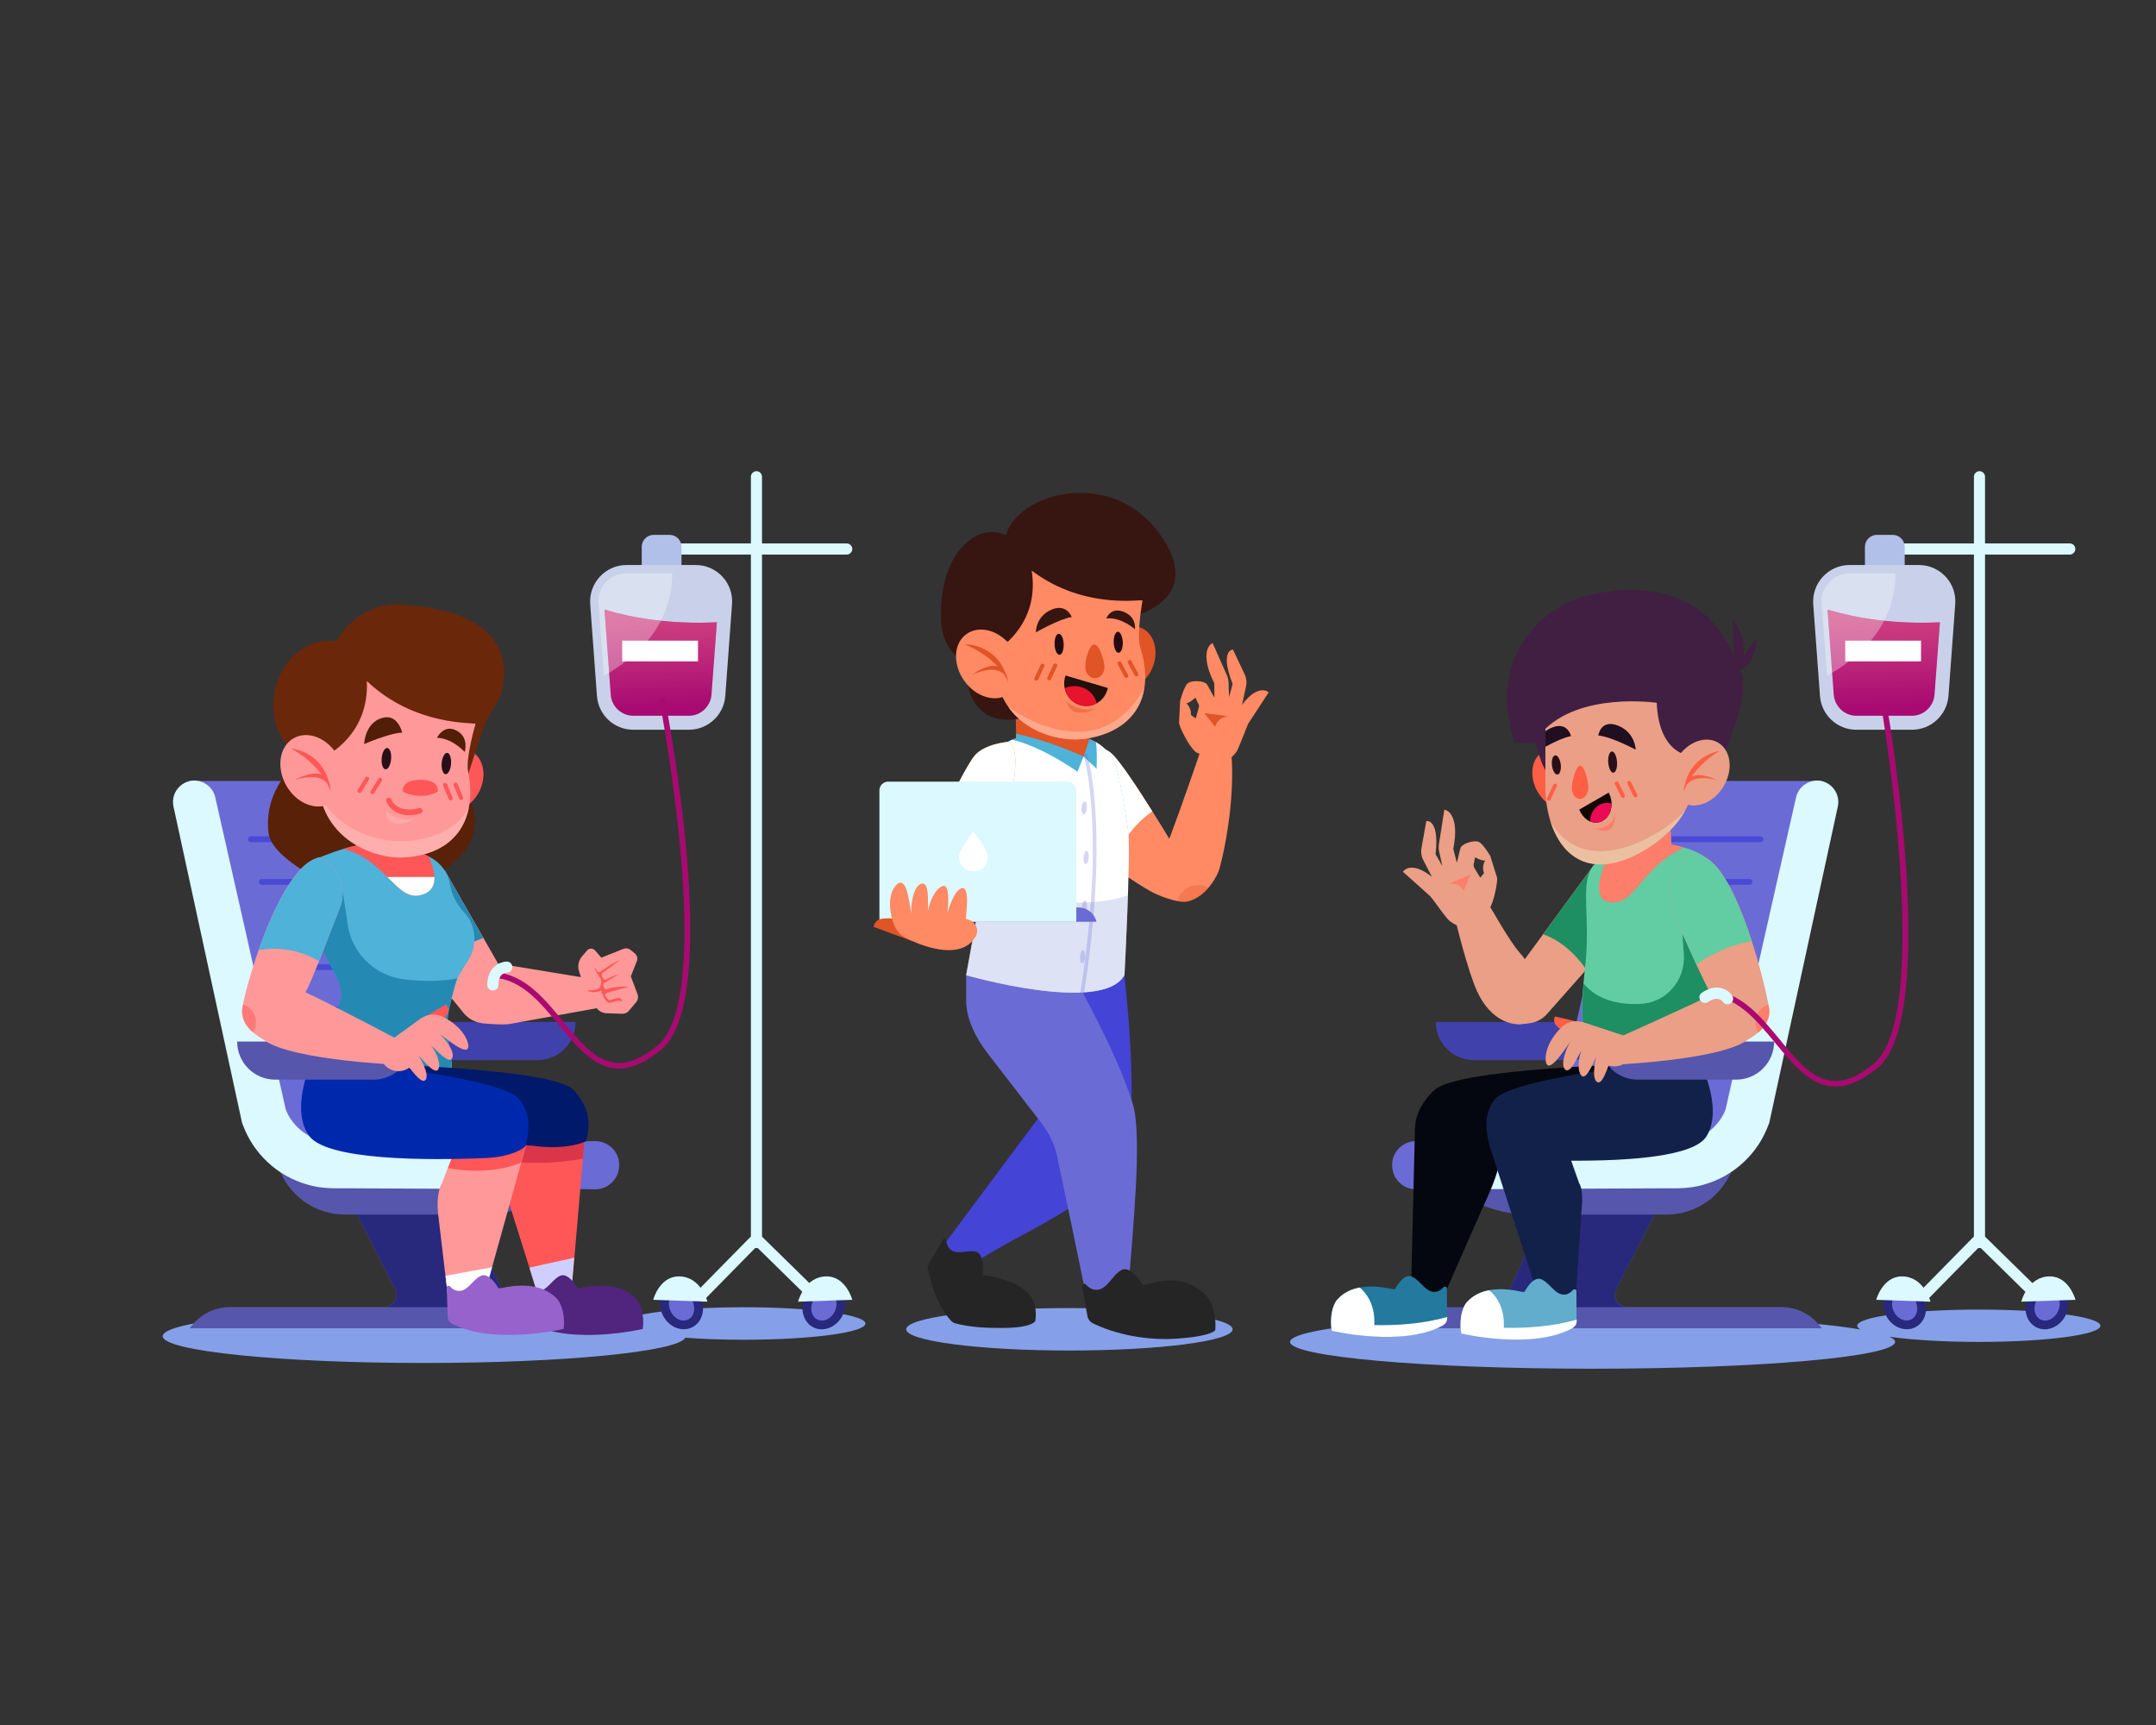 <?xml version="1.0" encoding="utf-8"?>
<!-- Generator: Adobe Illustrator 22.1.0, SVG Export Plug-In . SVG Version: 6.00 Build 0)  -->
<svg version="1.1" id="Layer_1" xmlns="http://www.w3.org/2000/svg" xmlns:xlink="http://www.w3.org/1999/xlink" x="0px" y="0px"
	 viewBox="0 0 1280 1024" style="enable-background:new 0 0 1280 1024;" xml:space="preserve">
<rect x="0" y="0" width="1280" height="1024" fill="#333333" stroke="none"/>
<style type="text/css">
	.st0{fill:#85A0E9;}
	.st1{fill:#5656AC;}
	.st2{fill:#28287D;}
	.st3{fill:#6B6BD6;}
	.st4{fill:#DBF9FF;}
	.st5{fill:#4949D6;}
	.st6{fill:#4141AC;}
	.st7{fill:#FF9999;}
	.st8{fill:#248AB3;}
	.st9{fill:#FF5757;}
	.st10{fill:#592108;}
	.st11{fill:#4EB2D9;}
	.st12{fill:#FFFFFF;}
	.st13{fill:#6B2709;}
	.st14{opacity:0.53;fill:#FFBABA;}
	.st15{opacity:0.61;fill:#FFBDBD;}
	.st16{fill:#291018;}
	.st17{fill:#521E07;}
	.st18{fill:#DB3549;}
	.st19{fill:#CFCFFF;}
	.st20{fill:#51247D;}
	.st21{fill:#00196A;}
	.st22{fill:#9762CC;}
	.st23{fill:#0028AD;}
	.st24{opacity:0.48;fill:#FF5757;}
	.st25{fill:#B1C0E9;}
	.st26{fill:#C8D1E9;}
	.st27{fill:#A80A71;}
	.st28{opacity:0.45;fill:url(#SVGID_1_);}
	.st29{opacity:0.32;fill:#FFFFFF;}
	.st30{fill:#EB9F86;}
	.st31{fill:#1D8F62;}
	.st32{fill:#FD7E6A;}
	.st33{fill:#62CCA2;}
	.st34{fill:#FD5F44;}
	.st35{fill:#401F43;}
	.st36{fill:#EBC0A0;}
	.st37{fill:#130604;}
	.st38{fill:#EB0A55;}
	.st39{fill:#200F21;}
	.st40{fill:#04070F;}
	.st41{fill:#24799E;}
	.st42{fill:#12214A;}
	.st43{fill:#62ACCC;}
	.st44{opacity:0.45;fill:url(#SVGID_2_);}
	.st45{fill:#FF8A64;}
	.st46{opacity:0.33;fill:#E05426;}
	.st47{fill:#E05426;}
	.st48{fill:#4444D6;}
	.st49{fill:#252525;}
	.st50{opacity:0.43;fill:#B1C0E9;}
	.st51{opacity:0.28;}
	.st52{fill:#FF8452;}
	.st53{fill:#371510;}
	.st54{opacity:0.45;fill:#E05426;}
	.st55{fill:#FFA88C;}
	.st56{fill:#230F0B;}
	.st57{fill:#E8132C;}
	.st58{fill:#240912;}
</style>
<g>
	<path class="st0" d="M441.6,776c-33.2,0-61.2,3-69.6,7.1c-28.5-3.6-71.7-5.8-120.1-5.8c-85.8,0-155.3,7.1-155.3,15.9
		s69.5,15.9,155.3,15.9c82.9,0,150.5-6.7,155-15c10.3,0.8,22.1,1.2,34.7,1.2c39.9,0,72.2-4.3,72.2-9.6S481.4,776,441.6,776z"/>
	<g>
		<g>
			<g>
				<path class="st1" d="M352.2,776h-45.1c-2.9,0-5.5-1.7-6.7-4.4L278.3,721h7.7c21.7,0,42.3-9.5,56.3-26l7.2-8.4H163.8
					c3.4,19.6,20.5,34.4,41,34.4h7.2l22.7,44.3c2.5,4.9-1,10.6-6.5,10.6h-91.6c-8.8,0-17.1,4-22.6,10.9l-1.4,1.7h263.5
					C370.7,780.7,361.8,776,352.2,776z"/>
				<path class="st2" d="M228.2,776h78.9c-2.9,0-5.5-1.7-6.7-4.4L278.3,721H212l22.7,44.3C237.2,770.2,233.7,776,228.2,776z"/>
			</g>
			<g>
				<path class="st3" d="M353.4,677.4l-25.4,0.4l-20.9,0.1l-5.2,0l-2.6,0c-0.4,0-1,0-1.2,0l-0.9,0c-1.2,0-2.4-0.2-3.6-0.3
					c-1.2-0.2-2.4-0.4-3.5-0.8c-9-2.4-16.8-9.3-20.2-18.1L228,473.3c-1.5-6.8-8.3-11.2-15.2-9.7H112.6l17.9,69.1L162.9,676
					l86.5,21.5l11-6.3c6.4,5.6,14,9.8,22.2,12.1c2.2,0.7,4.4,1.1,6.7,1.5c2.3,0.3,4.5,0.6,6.8,0.6l1.7,0.1c0.6,0,0.9,0,1.4,0l2.6,0
					l5.2,0l20.9,0.1l25.4,0.4h0.1c7.9,0,14.3-6.5,14.2-14.4C367.7,683.8,361.3,677.4,353.4,677.4z"/>
				<path class="st4" d="M127.8,473.3l42.1,186.4l-0.5-1.7c3.3,9.1,11.2,16.3,20.4,18.7c1.1,0.4,2.3,0.5,3.5,0.8
					c1.2,0.1,2.4,0.3,3.6,0.3l0.9,0c0.3,0,0.8,0,1.2,0l2.6,0l5.2,0l20.9-0.1l83.6-0.4c7.9,0,14.3,6.3,14.4,14.2
					c0,7.9-6.3,14.3-14.2,14.4h-0.1l-83.6-0.4l-20.9-0.1l-5.2,0l-2.6,0c-0.5,0-0.8,0-1.4,0l-1.7-0.1c-2.3,0-4.6-0.4-6.8-0.6
					c-2.2-0.4-4.5-0.8-6.7-1.5c-8.8-2.5-17-7.1-23.6-13.3c-3.3-3.1-6.3-6.6-8.8-10.4c-2.5-3.8-4.5-7.9-6.1-12.2l-0.3-0.8l-0.2-0.9
					l-40.5-186.8c-1.5-6.9,2.9-13.7,9.8-15.2C119.5,462.2,126.2,466.5,127.8,473.3z"/>
				<g>
					<path class="st5" d="M220,499.9h-71.1c-0.9,0-1.7-0.7-1.7-1.7c0-0.9,0.7-1.7,1.7-1.7H220c0.9,0,1.7,0.7,1.7,1.7
						C221.7,499.1,221,499.9,220,499.9z"/>
					<path class="st5" d="M226.5,525.2h-71.1c-0.9,0-1.7-0.7-1.7-1.7c0-0.9,0.7-1.7,1.7-1.7h71.1c0.9,0,1.7,0.7,1.7,1.7
						C228.2,524.4,227.4,525.2,226.5,525.2z"/>
					<path class="st5" d="M233,550.5h-71.1c-0.9,0-1.7-0.7-1.7-1.7c0-0.9,0.7-1.7,1.7-1.7H233c0.9,0,1.7,0.7,1.7,1.7
						C234.7,549.7,233.9,550.5,233,550.5z"/>
					<path class="st5" d="M239.5,575.8h-71.1c-0.9,0-1.7-0.7-1.7-1.7c0-0.9,0.7-1.7,1.7-1.7h71.1c0.9,0,1.7,0.7,1.7,1.7
						C241.1,575,240.4,575.8,239.5,575.8z"/>
					<path class="st5" d="M246,601.1h-71.1c-0.9,0-1.7-0.7-1.7-1.7c0-0.9,0.7-1.7,1.7-1.7H246c0.9,0,1.7,0.7,1.7,1.7
						C247.6,600.3,246.9,601.1,246,601.1z"/>
					<path class="st5" d="M252.4,626.4h-71.1c-0.9,0-1.7-0.7-1.7-1.7c0-0.9,0.7-1.7,1.7-1.7h71.1c0.9,0,1.7,0.7,1.7,1.7
						C254.1,625.6,253.3,626.4,252.4,626.4z"/>
					<path class="st5" d="M258.9,651.7h-71.1c-0.9,0-1.7-0.7-1.7-1.7c0-0.9,0.7-1.7,1.7-1.7h71.1c0.9,0,1.7,0.7,1.7,1.7
						C260.6,650.9,259.8,651.7,258.9,651.7z"/>
				</g>
			</g>
		</g>
		<g>
			<path class="st6" d="M319.2,629.3h-58.4c-12.5,0-22.6-10.1-22.6-22.6l0,0h103.5l0,0C341.7,619.2,331.6,629.3,319.2,629.3z"/>
			<g>
				<g>
					<g>
						<path class="st7" d="M377,566.1l-2.5-2.1c-1.2-1-2.8-1.3-4.2-0.8l-13.3,5.3l-3.7-4.3c-1.3-1.4-3.5-1.5-4.7,0l-3.2,3.7
							c-1.9,2.3-2.6,5.5-1.7,8.4l2.2,6.9c0.4,1.3,0.9,2.5,1.6,3.7l6,10.5c1.4,2.5,4,4.1,6.9,4.1l9.1,0.3c1.5,0,2.9-0.6,3.8-1.7
							l4.3-5.1c1.2-1.4,1.5-3.3,0.8-5.1l-3.9-10.3l3.5-8.8C378.8,569.2,378.3,567.3,377,566.1z"/>
					</g>
					<path class="st7" d="M354.9,581.7l-59.2-9.7l-31.7-55.4l-39.5,21.8l50.6,62.8c2.9,3.6,7.1,5.8,11.7,6.3
						c5.4,0.5,12.3,0.9,15.5,0.4l61.9-11.2L354.9,581.7z"/>
					<path class="st8" d="M253.8,574.9c9.7-6.8,21.2-13.7,33.1-18.1l-22.9-40.1l-39.5,21.8L253.8,574.9z"/>
				</g>
				<path class="st9" d="M359.9,589.6c3.2-1.1,10.2-3,13.4-3.7c-4.8-0.5-10.3,0.1-13.4,1.4c-0.1,0-1.3,0.3-1.8-2.7
					c-0.1-0.6,0.5-1.1,1.1-1.4c3.4-1.9,8.5-5.1,8.5-5.1c-2.9,1-5.8,2.2-8.5,3.6c-0.5,0.2-1.3-1.1-1.6-1.6c-0.4-0.7-0.5-2,0.1-2.5
					c3.2-2.2,7.6-5.5,10.3-7.8c-3.9,1.8-7.9,4.5-11.3,6.8c-0.5,0.4-1.3,0.8-1.9,0c-0.6-0.8-2-2.5-2-2.5s1,3,3,5.7
					c1.5,1.9,1.5,4.2,0.4,6.3c-0.7,1.3-4.2,1.8-7.5,1.9c0.1,0.5,5,2.1,8.3-0.2c0.2,2.9,3.2,7.6,4.6,7.5c1.1-0.1,2.2-0.3,3.2-0.7
					c1-0.4,1.9-0.7,2.8-0.6c0.6,0.1,1.2,0.4,1.5,0.8c0.5-0.2-0.2-2.2-1.3-2.3c-1.2-0.2-2.4,0.2-3.5,0.6c-0.9,0.3-1.8,0.6-2.6,0.6
					c-0.3,0-0.3,0-1-0.8l0,0c-0.4-0.5-0.9-1-1.2-1.6C358.8,590.8,359.1,589.9,359.9,589.6z"/>
			</g>
			<path class="st10" d="M169.2,460.3c0,0-12.6,14.3-9.7,34.5c1.7,11.9,22.2,24,38.8,31.8c14.1,6.7,29.7,7.1,44,1.1
				c14.8-6.2,32.2-16,37.8-29.9c10.3-25.5-25.3-54.5-25.3-54.5L169.2,460.3z"/>
			<g>
				<g>
					<path class="st11" d="M177.4,536.8l21.2,40.6c4.4,8.4,5.3,14.2,2.2,21c-1.1,2.4-2.5,4.5-4.1,6.5c-1.4,1.8-4,4.9-5.9,8.8
						c-7.6,15.7-4,30.5-4,30.5s3.2,5.9,41.6,12.6c30.4,5.3,37.8-9.4,37.8-9.4s4.3-6.3,0.8-24.4c-1.7-9.2-2-17.9,0.3-26.9l3-11.2
						c0.8-3,2-5.9,3.7-8.5l4-6.4c5.2-8.4,4.9-19.4-1.3-27.1c-0.3-0.4-0.6-0.8-1-1.1l-0.6-0.7c-4.2-4.6-7-10.3-8-16.4l0,0
						c-1.1-6.5-5.3-12.4-11.3-15.6c-8.4-4.5-21-9.9-32.6-9c-13.3,1.1-27,6-37.5,10.6C175.6,515,172,526.6,177.4,536.8z"/>
				</g>
				<path class="st8" d="M203.3,528.4l2.8,17.9c1.5,18.1,15.4,32.7,33.4,35c13.5,1.7,24.2,1,32-0.5c-0.5,1.3-1,2.6-1.4,4l-3,11.2
					c-2.3,9-2,17.7-0.3,26.9c3.4,18.1-0.8,24.4-0.8,24.4s-7.3,14.7-37.8,9.4c-38.4-6.7-41.6-12.6-41.6-12.6s-2.9-12.3,2.3-26.4l0,0
					v0c0.2-0.6,0.4-1.2,0.7-1.8c0.3-0.8,0.6-1.5,1-2.3c1.9-4,4.5-7,5.9-8.8c1.6-2,3.1-4.2,4.1-6.5c3.2-6.9,2.2-12.6-2.2-21
					l-21.2-40.6c-0.5-0.9-0.8-1.8-1.2-2.7L203.3,528.4z"/>
				<path class="st9" d="M254.6,508.5c-2.8-1.5-9.3-4.3-9.1-4.2l-2.7-27.8l-26.8-4.5l-3.3,29.6c0.1,0-5.7,1.3-8.7,2.2
					c27.2,7.9,31.5,33.5,47.9,26.8C260.7,527.1,258.3,516.8,254.6,508.5z"/>
				<path class="st12" d="M257.9,520.6H230c7.6,7.6,13,13.7,22,10C256.6,528.7,258.1,524.9,257.9,520.6z"/>
			</g>
			<g>
				<g>
					<path class="st9" d="M257.5,456.4c-4.6,9.5-2.2,20.1,5.3,23.7c7.5,3.6,17.3-1.1,21.9-10.6c4.6-9.5,2.2-20.1-5.3-23.7
						C271.9,442.2,262.1,446.9,257.5,456.4z"/>
					<path class="st13" d="M236.9,358.9c-14.4-0.7-28.7,7.1-37.3,21.9c-12.7-2.2-26.5,5.3-33.4,20c-7.1,15.4-4.2,34.4,6.5,43.5
						c12.5,10.1,62,0.5,84.6-4.6l17.4,30.1l11.5-35.6c1.8-5.4,4.5-10.5,7.7-15.2c2-2.9,3.6-6.3,4.3-10
						C302,391.6,298.4,361.9,236.9,358.9z"/>
					<g>
						<g>
							<g>
								<path class="st7" d="M217.8,404.3c1.4,30.8-21.7,43.7-28.3,46.7l-0.3,2.8c-4.3,43.2,32.2,56,49.9,55.2
									c31.5-1.4,44.5-22.9,38.8-51c-1.6-7.9,4.4-28.2,4.4-28.2C282.4,428.6,246.8,431.8,217.8,404.3z"/>
								<path class="st9" d="M239.2,470.1c0,0,10.3,5.3,20.6,0c0,0,2.1-7.2-10.3-7.2C237.5,463,239.2,470.1,239.2,470.1z"/>
								<path class="st9" d="M242.9,483.9c-10.7,0-13.6-8.1-13.6-8.2c-0.3-0.9,0.2-1.8,1-2.1c0.9-0.3,1.8,0.2,2.1,1
									c0.1,0.4,3.2,8.5,16.4,5.1c0.9-0.2,1.8,0.3,2,1.2c0.2,0.9-0.3,1.8-1.2,2C247.2,483.7,244.9,483.9,242.9,483.9z"/>
								<path class="st14" d="M229.4,481.3c0,0,6.3,7.4,16,4.8c0,0-5.4,4.2-11.1,2.3C228.5,486.7,229.4,481.3,229.4,481.3z"/>
								<path class="st15" d="M239.4,499.4c-14,0.6-38.9-6.1-49.3-26.8c6.2,28.2,34.2,37,49,36.4c22.9-1,36-12.6,39.3-29.7
									C272.1,490.9,259.1,498.5,239.4,499.4z"/>
								<g>
									<g>
										<g>
											<path class="st16" d="M267.8,453.5c-0.3,3.5-1.8,6.2-3.3,6.1c-1.5-0.1-2.5-3.1-2.3-6.6c0.3-3.5,1.8-6.2,3.3-6.1
												C267,447,268,450,267.8,453.5z"/>
										</g>
										<path class="st17" d="M275.9,446.4c0,0-7.4-8.3-16.5-8.4c0,0,4-8.4,11.7-4.3C278.7,437.8,275.9,446.4,275.9,446.4z"/>
									</g>
									<g>
										<g>
											<path class="st16" d="M226.6,450.1c-0.3,3.5,0.7,6.4,2.3,6.6c1.5,0.1,3-2.6,3.3-6.1c0.3-3.5-0.7-6.4-2.3-6.6
												C228.4,443.9,226.9,446.6,226.6,450.1z"/>
										</g>
										<path class="st17" d="M216.2,441.7c0,0,14.8-6.5,22.6-6.8c0,0-2.6-11.3-11.6-8.8C216.5,428.9,216.2,441.7,216.2,441.7z"/>
									</g>
									<g>
										<g>
											<g>
												<path class="st9" d="M221,471.4c-0.2,0-0.4-0.1-0.5-0.2c-0.6-0.3-0.8-1.1-0.4-1.6l4.5-7.3c0.3-0.6,1.1-0.7,1.7-0.4
													c0.6,0.3,0.8,1.1,0.4,1.6l-4.5,7.3C221.9,471.2,221.5,471.4,221,471.4z"/>
												<path class="st9" d="M213.3,470.7c-0.2,0-0.4-0.1-0.5-0.2c-0.6-0.3-0.8-1.1-0.4-1.6l4.5-7.3c0.3-0.6,1.1-0.7,1.7-0.4
													c0.6,0.3,0.8,1.1,0.4,1.6l-4.5,7.3C214.2,470.6,213.7,470.8,213.3,470.7z"/>
											</g>
											<g>
												<g>
													<g>
														<path class="st9" d="M267.5,475.1c-0.5,0-0.9-0.3-1.1-0.8l-3.3-8c-0.2-0.6,0.1-1.3,0.7-1.5c0.6-0.2,1.3,0.1,1.6,0.7
															l3.3,8c0.2,0.6-0.1,1.3-0.7,1.5C267.9,475.1,267.7,475.1,267.5,475.1z"/>
													</g>
												</g>
												<g>
													<g>
														<path class="st9" d="M273.7,474.9c-0.5,0-0.9-0.3-1.1-0.8l-3.3-8c-0.2-0.6,0.1-1.3,0.7-1.5c0.6-0.2,1.3,0.1,1.6,0.7
															l3.3,8c0.2,0.6-0.1,1.3-0.7,1.5C274,474.9,273.9,474.9,273.7,474.9z"/>
													</g>
												</g>
											</g>
										</g>
									</g>
								</g>
							</g>
							<g>
								<path class="st7" d="M200.7,448.9c6,10.7,4,23.3-4.5,28c-8.5,4.8-20.3,0-26.3-10.7c-6-10.7-4-23.3,4.5-28
									C182.9,433.4,194.6,438.2,200.7,448.9z"/>
								<path class="st9" d="M196.3,469.8c0-0.4-0.1-0.8-0.2-1.3c0.1,0.3,0.1,0.6,0.2,0.8c-0.1-2.2-0.5-4-1.1-5.4
									c-5.1-18.3-22.4-19.6-22.4-19.6c8.9,5,14.5,10.6,18,15.4c-6.3-2.3-15.7,3.3-15.7,3.3c11.3-3.4,16.5-1,19,1.8
									C195.8,467.8,196.3,469.8,196.3,469.8z"/>
							</g>
						</g>
					</g>
				</g>
			</g>
			<g>
				<g>
					<g>
						<path class="st9" d="M303.2,670.5c-3.3,3.2,4.3,19.8,4.3,19.8l-4.1,10.9c-1.9,4.9-2,10.2-0.5,15l19.9,63.4l15.4-0.6l9.1-105.4
							C347.3,673.5,324.8,649.3,303.2,670.5z"/>
						<path class="st18" d="M347.3,673.5c0,0-22.5-24.2-44.1-3c-3,3,3.1,17.1,4.2,19.5c11.3,0.7,24.8,0.4,38.7-2.2L347.3,673.5z"/>
						<polygon class="st19" points="322.7,779.5 338.1,778.9 340.9,746.6 314.3,752.5 						"/>
					</g>
					<g>
						<g>
							<path class="st20" d="M312.2,764.3c-0.1-0.9,1.3-1.4,1.9-0.7c1.1,1.2,2.4,2.3,4.3,2.6c6.1,1.1,8.8-6.3,14-8.8
								c5.1-2.5,10.5,7.3,10.5,7.3c0.5,0,0.9-0.1,1.4-0.1c0,0,0,0.1,0,0.1c9.4-2.1,24-3.5,33.2,6.1c3.4,3.5,5.1,11.6,4.1,18.1
								c0,0-41.1,9.7-65.8-2.9c-1.7-0.8-2.8-2.2-3-3.8L312.2,764.3z"/>
						</g>
					</g>
					<path class="st21" d="M347.7,677.6c2.1-6.7,4.4-18.3-7.2-30.6c-12.3-13-123.2-15.5-123.2-15.5s-6.3,24.7-1.5,37.1
						c4.9,12.4,87.8,10.7,100.4,11.5C322.8,681.1,336.5,682.2,347.7,677.6z"/>
				</g>
				<g>
					<g>
						<path class="st7" d="M269.1,674.9c-3.9,3.1,2.4,4.3,2.4,4.3l-9.1,23c-2.8,4.8-2.9,13.5-2.3,18.3l7.6,64.1h15.4l29.3-105
							C312.4,679.6,294.6,654.5,269.1,674.9z"/>
						<path class="st9" d="M269.1,674.9c-3.9,3.1,2.4,4.3,2.4,4.3l-5.6,14.2c10.4,2,27.9,3.1,43.5-3.2l3-10.6
							C312.4,679.6,294.6,654.5,269.1,674.9z"/>
						<polygon class="st12" points="267.7,784.5 283.1,784.5 292.1,752.3 264.5,757.3 						"/>
					</g>
					<g>
						<g>
							<path class="st22" d="M265.2,764.3c-0.1-0.9,1.3-1.4,1.9-0.7c1.1,1.2,2.4,2.3,4.3,2.6c6.1,1.1,8.8-6.3,14-8.8
								c5.1-2.5,10.5,7.3,10.5,7.3c0.5,0,0.9-0.1,1.4-0.1c0,0,0,0.1,0,0.1c9.4-2.1,24-3.5,33.2,6.1c3.4,3.5,5.1,11.6,4.1,18.1
								c0,0-41.1,9.7-65.8-2.9c-1.7-0.8-2.8-2.2-3-3.8L265.2,764.3z"/>
						</g>
					</g>
					<path class="st23" d="M183.3,674c-11.6-17.1,2.7-46,2.7-46s110.5,10.6,122,24.3c7.9,9.4,5.7,19.3,4.4,27.2
						c-0.4,2.3-9.7,7.3-23.3,7.9C253.2,689,193.4,688.8,183.3,674z"/>
				</g>
			</g>
			<path class="st1" d="M221.8,640.9h-58.4c-12.5,0-22.6-10.1-22.6-22.6l0,0h103.5l0,0C244.4,630.8,234.3,640.9,221.8,640.9z"/>
			<g>
				<g>
					<path class="st9" d="M249.7,612.7c2.1,0.1,4.4-0.1,6.6-0.3c2.6-2.4,7.5-7.1,9.3-10.5c1.7-3.2-0.8-5.7-0.8-5.7s-9,5.4-15.5,9.2
						c-0.8,0.5-1.6,0.8-2.4,1.1C248.4,608.3,249.4,610.4,249.7,612.7z"/>
					<path class="st7" d="M249.8,604.6C249.8,604.6,249.8,604.6,249.8,604.6c3.6-2.3,7.8-3.2,12.5-1.3c13.9,6.6,17,17.3,15.3,19.3
						c-2.5,2.9-14-7.3-17.4-9.4c3.3,2.2,10.2,11.1,8.3,14.9c-2,3.8-8.5-4-12.7-7.6c2.9,3.3,6.6,11.6,4.1,14.7
						c-2.4,2.7-11.5-9.1-11.6-8.9c0.1-0.1,6.8,10.8,4.5,14.5c-2.1,3.4-7.9-4.9-9.7-6.9l-1.6,0.8c-5.2,2.6-11.5,0.7-14.4-4.3
						l-3.8-6.6L249.8,604.6z"/>
				</g>
				<path class="st7" d="M238.7,618.4c0,0-36.8-19.6-57.4-29.4c3.2-4.6,15.3-37.2,20.3-49.6c3.4-8.5,1.9-18.4-4.5-25
					c-2.1-2.2-4.7-4.1-7.9-5.3c-24.4,5.6-45.5,83.4-45.5,91.1c0,10.6,10.8,15.5,13.2,17.3c16.9,12.2,82,14.7,82,14.7L238.7,618.4z"
					/>
				<path class="st11" d="M189.4,570.6c4.4-11.1,9.4-24.3,12.2-31.2c3.4-8.5,1.9-18.4-4.5-25c-2.1-2.2-4.7-4.1-7.9-5.3
					c-14.1,3.2-27.1,30.8-35.6,54.8C163.7,562.4,176.5,563,189.4,570.6z"/>
				<path class="st24" d="M150.2,612.8c1.1-1.7,1.8-3.8,1.8-6c0-4.9-3.2-9.1-7.7-10.6c-0.4,1.9-0.6,3.3-0.6,4
					C143.7,606,146.9,610,150.2,612.8z"/>
			</g>
		</g>
		<g>
			<g>
				<path class="st4" d="M502.7,322.6h-50.3V283c0-1.8-1.5-3.3-3.3-3.3s-3.3,1.5-3.3,3.3v39.6h-51.1c-1.8,0-3.3,1.5-3.3,3.3
					s1.5,3.3,3.3,3.3h51.1v404.8l-41.1,41.8c-1.3,1.3-1.3,3.4,0,4.7c0.6,0.6,1.5,1,2.3,1c0.9,0,1.7-0.3,2.4-1l39-39.7
					c0.2,0,0.4,0.1,0.7,0.1c0.3,0,0.5,0,0.7-0.1l38.2,37.5c1.3,1.3,3.4,1.3,4.7,0c1.3-1.3,1.3-3.4,0-4.7l-40.3-39.5V329.2h50.3
					c1.8,0,3.3-1.5,3.3-3.3S504.5,322.6,502.7,322.6z"/>
				<g>
					<g>
						<path class="st3" d="M397.3,778.8c-2.6-5.3-1.4-11.2,2.7-13.1c4-2,9.4,0.8,11.9,6.1c2.6,5.3,1.4,11.2-2.7,13.1
							C405.2,786.9,399.9,784.1,397.3,778.8z"/>
						<path class="st2" d="M400.8,767.4c3.6-1.7,8.2,0.4,10.3,4.8c2.1,4.4,1,9.4-2.6,11.1c-3.6,1.7-8.2-0.4-10.3-4.8
							C396,774,397.2,769.1,400.8,767.4 M398.5,762.6c-6.2,3-8.4,11.1-5,18.1c3.4,7,11.1,10.2,17.3,7.3c6.2-3,8.4-11.1,5-18.1
							C412.4,762.9,404.7,759.7,398.5,762.6L398.5,762.6z"/>
					</g>
					<path class="st4" d="M387.8,771.6l32.2,1.1c0,0-3.8-15.1-17.1-15C391.4,757.8,387.8,771.6,387.8,771.6z"/>
				</g>
				<g>
					<g>
						<path class="st3" d="M496.4,778.8c2.6-5.3,1.4-11.2-2.7-13.1c-4-2-9.4,0.8-11.9,6.1c-2.6,5.3-1.4,11.2,2.7,13.1
							C488.5,786.9,493.9,784.1,496.4,778.8z"/>
						<path class="st2" d="M493,767.4c3.6,1.7,4.7,6.7,2.6,11.1c-2.1,4.4-6.7,6.6-10.3,4.8c-3.6-1.7-4.7-6.7-2.6-11.1
							C484.8,767.8,489.4,765.6,493,767.4 M495.3,762.6c-6.2-3-13.9,0.3-17.3,7.3c-3.4,7-1.1,15.1,5,18.1c6.2,3,13.9-0.3,17.3-7.3
							C503.7,773.7,501.4,765.6,495.3,762.6L495.3,762.6z"/>
					</g>
					<path class="st4" d="M506,771.6l-32.2,1.1c0,0,3.8-15.1,17.1-15C502.3,757.8,506,771.6,506,771.6z"/>
				</g>
			</g>
			<g>
				<g>
					<path class="st25" d="M404.6,338.1h-23.6v-13.5c0-3.9,3.2-7.1,7.1-7.1h9.4c3.9,0,7.1,3.2,7.1,7.1V338.1z"/>
					<g>
						<path class="st26" d="M409,433.2h-33c-11.4,0-20.8-8.8-21.6-20.1l-4-54.4c-0.9-12.6,9-23.3,21.6-23.3H413
							c12.6,0,22.6,10.7,21.6,23.3l-4,54.4C429.8,424.4,420.3,433.2,409,433.2z"/>
						<path class="st27" d="M376,424.9h33c7,0,12.8-5.5,13.4-12.4l3.2-43.1c-27.3,1.3-49.8-2.5-66.7-7.5l3.7,50.6
							C363.1,419.4,369,424.9,376,424.9z"/>
						<linearGradient id="SVGID_1_" gradientUnits="userSpaceOnUse" x1="392.137" y1="364.279" x2="395.085" y2="426.911">
							<stop  offset="0" style="stop-color:#FF8595"/>
							<stop  offset="0.209" style="stop-color:#FF8595;stop-opacity:0.791"/>
							<stop  offset="0.885" style="stop-color:#FF8595;stop-opacity:0"/>
						</linearGradient>
						<path class="st28" d="M376,424.9h33c7,0,12.8-5.5,13.4-12.4l3.2-43.1c-27.3,1.3-49.8-2.5-66.7-7.5l3.7,50.6
							C363.1,419.4,369,424.9,376,424.9z"/>
						<path class="st29" d="M359.7,345.7c-3.2,3.4-4.8,7.9-4.4,12.6l3.2,42.8c19-10.5,40.5-29.3,40.6-60.7h-27.1
							C367.3,340.3,362.9,342.2,359.7,345.7z"/>
					</g>
				</g>
				<rect x="369.4" y="380.3" class="st12" width="45" height="12.3"/>
			</g>
			<g>
				<path class="st27" d="M367.5,634.3c-0.8,0-1.6,0-2.3-0.1c-13.3-1.3-23-13.1-33.3-25.6c-10.4-12.7-21.1-25.7-36-27.9l0.5-3.3
					c16.2,2.4,27.3,16,38.1,29.1c9.8,12,19.1,23.3,31,24.4c7.5,0.7,15.6-2.6,24.8-10.2c35.4-29.3,1.3-204.2,1-206l3.3-0.6
					c1.4,7.3,34.8,178.6-2.1,209.1C383.4,630.6,375.2,634.3,367.5,634.3z"/>
				<path class="st4" d="M292.6,588c-1.8,0-3.3-1.5-3.3-3.3c0-4.5,1.3-8,3.8-10.5c3.3-3.3,7.4-3.4,7.8-3.4c1.8,0,3.3,1.5,3.3,3.3
					c0,1.8-1.5,3.3-3.3,3.3c-1.2,0-5,0.7-5,7.3C295.9,586.5,294.5,588,292.6,588z"/>
			</g>
		</g>
	</g>
</g>
<g>
	<path class="st0" d="M1174.8,777.4c-39.9,0-72.2,4.3-72.2,9.6c0,0.8,0.7,1.5,1.9,2.2c-30.1-5.1-90-8.5-159-8.5
		c-99.2,0-179.6,7.1-179.6,15.9c0,8.8,80.4,15.9,179.6,15.9c99.2,0,179.6-7.1,179.6-15.9c0-1.1-1.2-2.1-3.4-3.1
		c13.2,1.9,32.1,3.1,53.1,3.1c39.9,0,72.2-4.3,72.2-9.6S1214.7,777.4,1174.8,777.4z"/>
	<g>
		<g>
			<g>
				<g>
					<path class="st1" d="M841.9,776H887c2.9,0,5.5-1.7,6.7-4.4l22.2-50.6h-7.7c-21.7,0-42.3-9.5-56.3-26l-7.2-8.4h185.7
						c-3.4,19.6-20.5,34.4-41,34.4h-7.2l-22.7,44.3c-2.5,4.9,1,10.6,6.5,10.6h91.6c8.8,0,17.1,4,22.6,10.9l1.4,1.7H818
						C823.4,780.7,832.3,776,841.9,776z"/>
					<path class="st2" d="M965.9,776H887c2.9,0,5.5-1.7,6.7-4.4l22.2-50.6h66.3l-22.7,44.3C956.9,770.2,960.4,776,965.9,776z"/>
				</g>
				<g>
					<path class="st3" d="M840.7,677.4l25.4,0.4l20.9,0.1l5.2,0l2.6,0c0.4,0,1,0,1.2,0l0.9,0c1.2,0,2.4-0.2,3.6-0.3
						c1.2-0.2,2.4-0.4,3.5-0.8c9-2.4,16.8-9.3,20.2-18.1l41.9-185.4c1.5-6.8,8.3-11.2,15.2-9.7h100.3l-17.9,69.1L1031.2,676
						l-86.5,21.5l-11-6.3c-6.4,5.6-14,9.8-22.2,12.1c-2.2,0.7-4.4,1.1-6.7,1.5c-2.3,0.3-4.5,0.6-6.8,0.6l-1.7,0.1
						c-0.6,0-0.9,0-1.4,0l-2.6,0l-5.2,0l-20.9,0.1l-25.4,0.4h-0.1c-7.9,0-14.3-6.5-14.2-14.4C826.4,683.8,832.8,677.4,840.7,677.4z"
						/>
					<path class="st4" d="M1066.3,473.3l-42.1,186.4l0.5-1.7c-3.3,9.1-11.2,16.3-20.4,18.7c-1.1,0.4-2.3,0.5-3.5,0.8
						c-1.2,0.1-2.4,0.3-3.6,0.3l-0.9,0c-0.3,0-0.8,0-1.2,0l-2.6,0l-5.2,0l-20.9-0.1l-83.6-0.4c-7.9,0-14.3,6.3-14.4,14.2
						s6.3,14.3,14.2,14.4h0.1l83.6-0.4l20.9-0.1l5.2,0l2.6,0c0.5,0,0.8,0,1.4,0l1.7-0.1c2.3,0,4.6-0.4,6.8-0.6
						c2.2-0.4,4.5-0.8,6.7-1.5c8.8-2.5,17-7.1,23.6-13.3c3.3-3.1,6.3-6.6,8.8-10.4c2.5-3.8,4.5-7.9,6.1-12.2l0.3-0.8l0.2-0.9
						l40.5-186.8c1.5-6.9-2.9-13.7-9.8-15.2C1074.7,462.2,1067.9,466.5,1066.3,473.3z"/>
					<g>
						<path class="st5" d="M974.1,499.9h71.1c0.9,0,1.7-0.7,1.7-1.7c0-0.9-0.7-1.7-1.7-1.7h-71.1c-0.9,0-1.7,0.7-1.7,1.7
							C972.4,499.1,973.2,499.9,974.1,499.9z"/>
						<path class="st5" d="M967.6,525.2h71.1c0.9,0,1.7-0.7,1.7-1.7c0-0.9-0.7-1.7-1.7-1.7h-71.1c-0.9,0-1.7,0.7-1.7,1.7
							C965.9,524.4,966.7,525.2,967.6,525.2z"/>
						<path class="st5" d="M961.1,550.5h71.1c0.9,0,1.7-0.7,1.7-1.7c0-0.9-0.7-1.7-1.7-1.7h-71.1c-0.9,0-1.7,0.7-1.7,1.7
							C959.5,549.7,960.2,550.5,961.1,550.5z"/>
						<path class="st5" d="M954.6,575.8h71.1c0.9,0,1.7-0.7,1.7-1.7c0-0.9-0.7-1.7-1.7-1.7h-71.1c-0.9,0-1.7,0.7-1.7,1.7
							C953,575,953.7,575.8,954.6,575.8z"/>
						<path class="st5" d="M948.2,601.1h71.1c0.9,0,1.7-0.7,1.7-1.7c0-0.9-0.7-1.7-1.7-1.7h-71.1c-0.9,0-1.7,0.7-1.7,1.7
							C946.5,600.3,947.2,601.1,948.2,601.1z"/>
						<path class="st5" d="M941.7,626.4h71.1c0.9,0,1.7-0.7,1.7-1.7c0-0.9-0.7-1.7-1.7-1.7h-71.1c-0.9,0-1.7,0.7-1.7,1.7
							C940,625.6,940.8,626.4,941.7,626.4z"/>
						<path class="st5" d="M935.2,651.7h71.1c0.9,0,1.7-0.7,1.7-1.7c0-0.9-0.7-1.7-1.7-1.7h-71.1c-0.9,0-1.7,0.7-1.7,1.7
							C933.6,650.9,934.3,651.7,935.2,651.7z"/>
					</g>
				</g>
			</g>
			<g>
				<path class="st6" d="M875,629.3h58.4c12.5,0,22.6-10.1,22.6-22.6l0,0H852.4l0,0C852.4,619.2,862.5,629.3,875,629.3z"/>
				<g>
					<g>
						<g>
							<path class="st30" d="M946.1,513.7l-45.3,61.8l-19.8-0.6c3.6,6.5,7.1,13.1,11,19.4c2.9,4.7,5.9,9.2,8.8,13.7
								c2.2-0.1,4.5-0.3,6.6-0.5c4.6-0.4,8.8-2.7,11.7-6.3l52-58.8L946.1,513.7z"/>
							<path class="st31" d="M941.8,575.6l29.2-33l-24.9-28.8l-29.9,40.8C924.3,557.5,933.4,563.6,941.8,575.6z"/>
						</g>
					</g>
					<g>
						<g>
							<path class="st30" d="M880.8,531.8l-19,5.1c3,12.6,9.7,39.8,15.2,51.7c8,17.4,22,22.2,31.8,18c0.5-0.2,1.1-0.5,1.6-0.9l0,0
								c3.4-2.2,2.4-2.6,3.1-7.7c1.3-9.5-2.4-22.5-11.3-32.5C896,558.5,886.3,540.8,880.8,531.8z"/>
						</g>
						<g>
							<path class="st30" d="M885,508.5L885,508.5c-0.6-1-4.7-7.9-7.2-8.8c-2.8-1-8.4,0.8-10.2,2.8c-1,1.1-1.7,6.5-2.7,9.6l-2.1-8.2
								c4-20.1-4-22.9-4.4-23l-0.9-0.3l-3.2,20.4c-0.3,1.7-0.2,3.6,0.3,5.3l1.7,7.8l-4-7c1.3-11.8-0.5-16.5-2.3-18.4
								c-1.2-1.3-2.4-1.3-2.6-1.3l-0.6,0l-2.9,16.1c-0.4,2.3-0.1,4.8,1,6.9l5.2,10.1c-4.9-3.9-9.2-5.7-12.7-5.4
								c-2.7,0.2-3.9,1.8-4,1.8l-0.5,0.6l16.2,14.5c0.4,0.4,2.2,2.8,3.9,5.1c1.9,2.6,4.3,5.9,6.4,8.4c1.6,2,6.9,5.1,10.3,4.8
								c2.2-0.2,1.8-3.1,4-4c5.1-2,9.4-5,10.1-6c3.3-4.6,5.5-17.8,5-19.3l-3.8-12.1l0,0l0,0L885,508.5z M881,518.4l-2.2,2.6
								l-3.5-5.8c-0.3-0.6-0.5-1.3-0.4-1.9l0.8-4.4c2.4,1.3,4.4,2,6,2C880.1,513.4,880.4,516.5,881,518.4z"/>
							<g>
								<path class="st32" d="M859.9,524.7c0,0,6.2-1.2,9.1,4.1l4-9.6L859.9,524.7z"/>
							</g>
						</g>
					</g>
				</g>
				<g>
					<g>
						<g>
							<path class="st33" d="M946.1,513.7c6.4-7.9,28.8-13,39.1-13c7.9,0,24.6,3.9,29.8,10.7c12.5,16.3,7.5,58.2,7.5,58.2l5,50.7
								c0,0-23.5,12.1-52.5,9.5c-8.2-0.7-33.8-9.8-34.8-16.9c-1.1-7.4-1.4-18.8,0.6-36.1C944.9,543.6,937.3,524.6,946.1,513.7z"/>
						</g>
						<path class="st31" d="M940.2,583.8c7.3,9.2,20,13,34.4,12.1c15-1,26.1-14.3,25.1-29.3l-3-44.8c0,0,7.6-5.1,17.3-11.5
							c0.4,0.4,0.8,0.8,1.1,1.2c12.5,16.3,7.5,58.2,7.5,58.2l4.8,49l0,0l0.2,1.7c0,0-23.5,12.1-52.5,9.5
							c-8.2-0.7-33.8-9.8-34.8-16.9C939.4,606.7,939,597.3,940.2,583.8z"/>
						<g>
							<g>
								<path class="st32" d="M992.4,501.5l-1.7-28.4l-28.9,10.1l-0.9,22.2c-2.5,0.9-3.8,1.3-6,2.4c-4.1,8.8-10.1,25.6,0.1,27.6
									c15.8,3,18.2-19.7,44.6-32.2C996.7,502.2,995.3,501.9,992.4,501.5z"/>
							</g>
						</g>
					</g>
				</g>
				<g>
					<path class="st34" d="M938,456.5c4.6,9.1,2.7,19.3-4.3,22.8c-7.1,3.5-16.6-1.1-21.4-10.3c-4.7-9.3-2.8-19.6,4.4-23
						C923.8,442.6,933.3,447.3,938,456.5z"/>
					<path class="st35" d="M1032.9,397.8c5.9,7.5-1.6,34.6-12.7,56.8c-4.6,9.3-12.8,15.2-20.3,14.9c-22.7-0.9-45.3-1.9-68-2.8
						c-7.3-0.3-13.8-6.2-16.9-14.8c-1.2-3.4-2.4-6.9-3.5-10.5c-7.3-0.3-12.6-0.6-12.7-0.7c-0.8-2.6-2-7.8-3-14.3c0,0,0,0,0,0
						c0-0.1,0-0.1,0-0.2c-0.1-0.6-0.2-1.2-0.2-1.8c0-0.2-0.1-0.4-0.1-0.7c-0.1-0.7-0.2-1.5-0.3-2.2c-0.1-0.6-0.1-1.2-0.2-1.8
						c0-0.3,0-0.6-0.1-0.9c-0.1-0.7-0.1-1.3-0.1-2c0-0.2,0-0.4,0-0.7c-0.2-3-0.1-6,0.3-9.1c2.8-26.1,22.4-47.3,47.9-53.6
						c5.3-1.3,11.4-2.4,18.1-2.9c23.3-1.7,53.7,4.3,68.1,38.5c0-7.1-0.3-14.2-0.6-21.3c0,0,8.7,9.5,6.5,22.1
						c2.6-3.7,5.2-7.4,7.8-11.2C1043,378.8,1042.8,394.5,1032.9,397.8z"/>
					<g>
						<g>
							<g>
								<path class="st30" d="M963.6,510.7c-32.8,11.1-46.1-18.5-46.1-43.3c0-9.9,0-39.5,0-39.5c0-18.5,15.3-34,34.2-34.7l23.7-0.9
									c18.9-0.7,34.2,13.7,34.2,32.2l-4.2,38.4C1005.5,487.7,978.7,505.5,963.6,510.7z"/>
							</g>
							<path class="st32" d="M947.2,491.9c0,0,9.9,0.2,11.6-8.6C958.8,483.3,960.1,497.6,947.2,491.9z"/>
							<path class="st36" d="M965.2,502.9c-22.6,6.8-36.9-1.7-44.6-15c5.6,17.5,19.1,30.9,43,22.8c11-3.7,28.3-14.2,36.8-29.3
								C990.1,492.2,975.3,499.8,965.2,502.9z"/>
							<g>
								<path class="st37" d="M955.1,470.5c0.6,1.2,1.1,2.6,1.4,4c1.3,6.5-2.1,12.6-7.5,13.7c-4.7,0.9-9.4-2.4-11.4-7.6L955.1,470.5
									z"/>
								<path class="st38" d="M949,488.2c-1.7,0.3-3.3,0.1-4.9-0.5c-0.1-5.3,3.3-9.9,8.2-10.9c1.5-0.3,3-0.2,4.5,0.2
									C956.8,482.5,953.7,487.3,949,488.2z"/>
							</g>
							<path class="st35" d="M1002.4,448.4c0,0-17.6-1.3-18.8-31.2c0,0-46.2-6.8-68.1,17.5l-5.3-23.1c0,0,33.1-28.8,34.2-29.1
								c1-0.3,45,2,45,2l26.1,14.1l4.7,22.1l-8.7,24.2L1002.4,448.4z"/>
							<g>
								<path class="st30" d="M994.8,451.7c-5.3,10.1-3.1,21.4,5,25.2c8.1,3.8,18.9-1.3,24.2-11.4c5.3-10.1,3.1-21.4-5-25.2
									C1011,436.5,1000.1,441.6,994.8,451.7z"/>
								<path class="st34" d="M999.5,470.5c0-0.4,0.1-0.8,0.2-1.2c-0.1,0.3-0.1,0.5-0.1,0.7c0.1-2,0.4-3.7,0.9-5
									c4.2-17,20.3-19.2,20.3-19.2c-8.2,5.1-13.2,10.6-16.4,15.1c5.8-2.5,14.7,2,14.7,2c-10.6-2.4-15.4,0.1-17.6,2.8
									C999.9,468.6,999.5,470.5,999.5,470.5z"/>
							</g>
							<g>
								<path class="st34" d="M933.2,467.9c0,3.6,2.2,6.5,4.9,6.4c2.7-0.1,4.9-3.1,4.9-6.7c0-3.6-2.2-13.2-4.9-13.1
									C935.4,454.6,933.2,464.3,933.2,467.9z"/>
								<g>
									<g>
										<path class="st16" d="M921.4,454.5c0.4,3.1,1.9,5.5,3.3,5.3c1.4-0.2,2.3-3,1.9-6.1c-0.4-3.1-1.9-5.5-3.3-5.3
											C921.8,448.6,921,451.3,921.4,454.5z"/>
									</g>
									<path class="st39" d="M917.5,434.1c0.8-0.6,1.7-1.2,2.8-1.7c10.3-5,12.4,4.6,12.4,4.6c-4.2,0.7-10.5,3.7-15.2,6.3
										C917.5,439.9,917.5,436.7,917.5,434.1z"/>
								</g>
								<g>
									<g>
										<path class="st16" d="M960,452.1c0.3,3.5-0.7,6.4-2.1,6.6c-1.4,0.2-2.8-2.5-3.1-6c-0.3-3.5,0.7-6.4,2.1-6.6
											C958.3,445.9,959.7,448.6,960,452.1z"/>
									</g>
									<path class="st39" d="M971.1,445c0,0-14.5-7.7-22.2-8.4c0,0,1.4-10,11.8-5.8C970.9,434.9,971.1,445,971.1,445z"/>
								</g>
								<g>
									<path class="st34" d="M963.6,473.7c0.2,0,0.3-0.1,0.5-0.1c0.6-0.3,0.8-1,0.5-1.6l-3.7-7.5c-0.3-0.6-1-0.8-1.6-0.5
										c-0.6,0.3-0.8,1-0.5,1.6l3.7,7.5C962.8,473.5,963.2,473.7,963.6,473.7z"/>
									<path class="st34" d="M971,473.4c0.2,0,0.3-0.1,0.5-0.1c0.6-0.3,0.8-1,0.5-1.6l-3.7-7.5c-0.3-0.6-1-0.8-1.6-0.5
										c-0.6,0.3-0.8,1-0.5,1.6l3.7,7.5C970.1,473.2,970.6,473.4,971,473.4z"/>
								</g>
								<g>
									<g>
										<path class="st34" d="M919.5,475.3c0.4,0,0.8-0.3,1.1-0.7l3.7-7.8c0.3-0.6,0-1.3-0.5-1.5c-0.6-0.3-1.3,0-1.6,0.6l-3.7,7.8
											c-0.3,0.6,0,1.3,0.5,1.5C919.1,475.3,919.3,475.3,919.5,475.3z"/>
									</g>
								</g>
							</g>
						</g>
					</g>
				</g>
				<g>
					<g>
						<path class="st40" d="M976.8,631.5c0,0-111.2,2.5-125.1,15.5c-10,9.3-11.9,18.3-11.7,25l0,0l-2.6,106.9l15.3,0.6l27.9-63.4
							c1.3-3,9.2-18.5,10.5-30.7c37.4-0.4,78.3-8.7,82.5-16.7C980,656.3,976.8,631.5,976.8,631.5z"/>
					</g>
					<g>
						<g>
							<g>
								<path class="st41" d="M859,764.8c0.1-0.9-1.3-1.4-2-0.7c-1.1,1.2-2.3,2.3-4.2,2.7c-6.1,1.1-9.1-6.4-14.4-8.9
									c-5.3-2.5-10.2,7.4-10.2,7.4c-0.5,0-0.9-0.1-1.4-0.1c0,0,0,0.1,0,0.1c-9.5-2.2-24.2-3.6-32.9,6.2
									c-3.2,3.6-4.5,11.8-3.2,18.4c0,0,41.6,9.9,65.6-3c1.6-0.9,2.7-2.2,2.8-3.8L859,764.8z"/>
							</g>
						</g>
						<path class="st12" d="M859.2,781.8c-14.4,4.1-30.1,5.1-43.3,4.8c0.6-11.5-4.1-18.4-8.6-22.3c-5,0.9-9.7,3-13.4,7.2
							c-2.4,2.7-3.7,7.9-3.7,13.2l0,0c0,0,0,0,0,0c0,0.9,0,1.8,0.1,2.7c0,0,0,0,0,0c0.1,0.9,0.2,1.7,0.4,2.6c0,0,41.6,9.9,65.6-3
							c1.6-0.9,2.7-2.2,2.8-3.8L859.2,781.8z"/>
					</g>
				</g>
				<g>
					<g>
						<path class="st42" d="M1008.1,628c0,0-110,10.7-120.7,24.7c-7.4,9.6-4.8,19.6-3,27.7L919,787h15.4l4.3-65.1
							c0.3-4.9,1.8-14.7-1.2-19.6l-4.7-13.3c33.8,0.2,72.9-2.4,80.3-14.4C1023.9,657.3,1008.1,628,1008.1,628z"/>
					</g>
					<g>
						<g>
							<g>
								<path class="st43" d="M935.9,766.4c0.1-0.9-1.3-1.4-2-0.7c-1.1,1.2-2.3,2.3-4.2,2.7c-6.1,1.1-9.1-6.4-14.4-8.9
									c-5.3-2.5-10.2,7.4-10.2,7.4c-0.5,0-0.9-0.1-1.4-0.1c0,0,0,0.1,0,0.1c-9.5-2.2-24.2-3.6-32.9,6.2
									c-3.2,3.6-4.5,11.8-3.2,18.4c0,0,41.6,9.9,65.6-3c1.6-0.9,2.7-2.2,2.8-3.8L935.9,766.4z"/>
							</g>
						</g>
						<path class="st12" d="M936.1,783.4c-14.4,4.1-30.1,5.1-43.3,4.8c0.6-11.5-4.1-18.4-8.6-22.3c-5,0.9-9.7,3-13.4,7.2
							c-2.4,2.7-3.7,7.9-3.7,13.2h0c0,0,0,0,0,0c0,0.9,0,1.8,0.1,2.7c0,0,0,0,0,0c0.1,0.9,0.2,1.7,0.4,2.6c0,0,41.6,9.9,65.6-3
							c1.6-0.9,2.7-2.2,2.8-3.8L936.1,783.4z"/>
					</g>
				</g>
				<path class="st1" d="M972.3,640.9h58.4c12.5,0,22.6-10.1,22.6-22.6l0,0H949.7l0,0C949.7,630.8,959.8,640.9,972.3,640.9z"/>
				<g>
					<g>
						<path class="st34" d="M942.5,614.5c-2,0.8-4.2,1.2-6.4,1.7c-3.2-1.5-9.4-4.5-12-7.2c-2.5-2.5-0.9-5.6-0.9-5.6
							s10.2,2.4,17.5,4.1c0.9,0.2,1.7,0.3,2.6,0.4C942.4,609.9,942.1,612.2,942.5,614.5z"/>
						<path class="st30" d="M939.9,606.8C939.9,606.8,939.9,606.8,939.9,606.8c-4.1-1.1-8.4-0.7-12.3,2.5c-11.2,10.5-11,21.6-8.8,23
							c3.3,2.1,11.2-11.2,13.8-14.2c-2.5,3.1-6.4,13.7-3.5,16.7c3.1,3,6.9-6.4,9.8-11.1c-1.8,4-2.8,13.1,0.5,15.2
							c3.1,1.8,8.3-12.1,8.4-12c-0.1-0.1-3.2,12.3,0.1,15.2c3.1,2.6,6-7.1,7.1-9.5l1.8,0.3c5.7,0.9,11.2-2.8,12.5-8.5l1.6-7.4
							L939.9,606.8z"/>
					</g>
					<path class="st30" d="M955.4,618.4c0,0,40.1-17.9,60.7-27.8c-3.2-4.6-18.6-38.8-23.6-51.2c-3.4-8.5-1.2-17.8,4.5-25
						c27.1-34.5,53.4,78.1,53.4,85.8c0,10.6-10.8,15.5-13.2,17.3c-16.9,12.2-82,14.7-82,14.7L955.4,618.4z"/>
					<path class="st33" d="M997,514.4c-5.7,7.2-7.9,16.5-4.5,25c2.9,7.1,9.2,21.4,14.6,33.2c7.6-5.4,18.8-11.5,32.9-13.9
						C1029.9,527.4,1013.6,493.3,997,514.4z"/>
					<path class="st32" d="M1044,612.8c-1.1-1.7-1.8-3.8-1.8-6c0-4.9,3.2-9.1,7.7-10.6c0.4,1.9,0.6,3.3,0.6,4
						C1050.4,606,1047.2,610,1044,612.8z"/>
				</g>
			</g>
		</g>
		<g>
			<g>
				<g>
					<path class="st4" d="M1228.8,322.6h-50.3V283c0-1.8-1.5-3.3-3.3-3.3s-3.3,1.5-3.3,3.3v39.6h-51.1c-1.8,0-3.3,1.5-3.3,3.3
						s1.5,3.3,3.3,3.3h51.1v404.8l-41.1,41.8c-1.3,1.3-1.3,3.4,0,4.7c0.6,0.6,1.5,1,2.3,1c0.9,0,1.7-0.3,2.4-1l39-39.7
						c0.2,0,0.4,0.1,0.7,0.1c0.3,0,0.5,0,0.7-0.1l38.2,37.5c1.3,1.3,3.4,1.3,4.7,0c1.3-1.3,1.3-3.4,0-4.7l-40.3-39.5V329.2h50.3
						c1.8,0,3.3-1.5,3.3-3.3S1230.7,322.6,1228.8,322.6z"/>
					<g>
						<g>
							<path class="st3" d="M1123.5,778.8c-2.6-5.3-1.4-11.2,2.7-13.1c4-2,9.4,0.8,11.9,6.1c2.6,5.3,1.4,11.2-2.7,13.1
								C1131.4,786.9,1126,784.1,1123.5,778.8z"/>
							<path class="st2" d="M1126.9,767.4c3.6-1.7,8.2,0.4,10.3,4.8c2.1,4.4,1,9.4-2.6,11.1c-3.6,1.7-8.2-0.4-10.3-4.8
								C1122.2,774,1123.4,769.1,1126.9,767.4 M1124.6,762.6c-6.2,3-8.4,11.1-5,18.1c3.4,7,11.1,10.2,17.3,7.3
								c6.2-3,8.4-11.1,5-18.1C1138.6,762.9,1130.8,759.7,1124.6,762.6L1124.6,762.6z"/>
						</g>
						<path class="st4" d="M1113.9,771.6l32.2,1.1c0,0-3.8-15.1-17.1-15C1117.6,757.8,1113.9,771.6,1113.9,771.6z"/>
					</g>
					<g>
						<g>
							<path class="st3" d="M1222.6,778.8c2.6-5.3,1.4-11.2-2.7-13.1c-4-2-9.4,0.8-11.9,6.1c-2.6,5.3-1.4,11.2,2.7,13.1
								C1214.7,786.9,1220,784.1,1222.6,778.8z"/>
							<path class="st2" d="M1219.2,767.4c3.6,1.7,4.7,6.7,2.6,11.1c-2.1,4.4-6.7,6.6-10.3,4.8c-3.6-1.7-4.7-6.7-2.6-11.1
								C1211,767.8,1215.6,765.6,1219.2,767.4 M1221.4,762.6c-6.2-3-13.9,0.3-17.3,7.3c-3.4,7-1.1,15.1,5,18.1
								c6.2,3,13.9-0.3,17.3-7.3C1229.9,773.7,1227.6,765.6,1221.4,762.6L1221.4,762.6z"/>
						</g>
						<path class="st4" d="M1232.2,771.6l-32.2,1.1c0,0,3.8-15.1,17.1-15C1228.5,757.8,1232.2,771.6,1232.2,771.6z"/>
					</g>
				</g>
				<g>
					<g>
						<path class="st25" d="M1130.8,338.1h-23.6v-13.5c0-3.9,3.2-7.1,7.1-7.1h9.4c3.9,0,7.1,3.2,7.1,7.1V338.1z"/>
						<g>
							<path class="st26" d="M1135.1,433.2h-33c-11.4,0-20.8-8.8-21.6-20.1l-4-54.4c-0.9-12.6,9-23.3,21.6-23.3h41.1
								c12.6,0,22.6,10.7,21.6,23.3l-4,54.4C1155.9,424.4,1146.5,433.2,1135.1,433.2z"/>
							<path class="st27" d="M1102.1,424.9h33c7,0,12.8-5.5,13.4-12.4l3.2-43.1c-27.3,1.3-49.8-2.5-66.7-7.5l3.7,50.6
								C1089.3,419.4,1095.1,424.9,1102.1,424.9z"/>
							
								<linearGradient id="SVGID_2_" gradientUnits="userSpaceOnUse" x1="1230.957" y1="364.279" x2="1233.904" y2="426.911" gradientTransform="matrix(1 0 0 1 -112.671 0)">
								<stop  offset="0" style="stop-color:#FF8595"/>
								<stop  offset="0.209" style="stop-color:#FF8595;stop-opacity:0.791"/>
								<stop  offset="0.885" style="stop-color:#FF8595;stop-opacity:0"/>
							</linearGradient>
							<path class="st44" d="M1102.1,424.9h33c7,0,12.8-5.5,13.4-12.4l3.2-43.1c-27.3,1.3-49.8-2.5-66.7-7.5l3.7,50.6
								C1089.3,419.4,1095.1,424.9,1102.1,424.9z"/>
							<path class="st29" d="M1085.9,345.7c-3.2,3.4-4.8,7.9-4.4,12.6l3.2,42.8c19-10.5,40.5-29.3,40.6-60.7h-27.1
								C1093.4,340.3,1089.1,342.2,1085.9,345.7z"/>
						</g>
					</g>
					<rect x="1095.5" y="380.3" class="st12" width="45" height="12.3"/>
				</g>
			</g>
			<g>
				<g>
					<path class="st27" d="M1089.7,645c-0.8,0-1.6,0-2.3-0.1c-13.3-1.3-23-13.1-33.3-25.6c-10.4-12.7-21.1-25.7-36-27.9l0.5-3.3
						c16.2,2.4,27.3,16,38.1,29.1c9.8,12,19.1,23.3,31,24.4c7.5,0.7,15.6-2.6,24.8-10.2c35.4-29.3,4.6-210.8,4.3-212.6l3.3-0.6
						c1.4,7.3,31.5,185.2-5.4,215.8C1105.6,641.3,1097.4,645,1089.7,645z"/>
					<path class="st4" d="M1009.5,593.9c-1-1.5-0.7-3.6,0.9-4.6c3.7-2.5,7.3-3.5,10.8-2.9c4.6,0.9,7,4.2,7.2,4.6
						c1,1.5,0.6,3.6-0.9,4.6c-1.5,1-3.5,0.7-4.6-0.8c-0.7-1-3.4-3.7-8.8,0C1012.6,595.8,1010.6,595.5,1009.5,593.9z"/>
				</g>
			</g>
		</g>
	</g>
</g>
<g>
	<ellipse class="st0" cx="634.9" cy="789.1" rx="96.9" ry="12.6"/>
	<g>
		<g>
			<g>
				<path class="st45" d="M729.8,437.4c-1.4-7.8-11.4-8.4-14-0.7c-13.9,41.3-21.6,61.2-21.6,61.2s-26.7-44.4-34.4-50.8
					c-15-12.6-31.1,7.9-32.5,23.3c-1.8,20,36.4,47.7,56.3,59c2.3,1.3,15.9,7.5,22.2,5.5c10.8-2.9,17.3-15.7,18.1-18.9
					C728.9,497.8,734.4,463.2,729.8,437.4z"/>
				<path class="st46" d="M717.6,527c-1.8-1-3.9-1.6-6.2-1.6c-6,0-11,4.1-12.5,9.6c2.6,0.5,5,0.6,6.9,0
					C710.7,533.8,714.6,530.5,717.6,527z"/>
				<path class="st12" d="M659.8,447.2c-15-12.6-31.1,7.9-32.5,23.3c-1.2,13.9,16.9,31.6,34.7,44.8c1.4-10.4,7-22.7,22.1-33.7
					C675.7,468.2,664.4,451,659.8,447.2z"/>
				<g>
					<path class="st45" d="M700.6,416.4L700.6,416.4L700.6,416.4l-0.6,12.7c-0.1,1.6,5.5,13.8,9.9,17.3c0.9,0.7,5.9,2.6,11.3,3.1
						c2.4,0.3,2.8,3.2,4.9,2.8c3.4-0.6,7.7-4.9,8.7-7.3c1.3-3,2.8-6.8,4-9.8c1.1-2.7,2.1-5.5,2.5-6l11.9-18.2l-0.6-0.4
						c-0.1-0.1-1.6-1.2-4.3-0.7c-3.5,0.6-7.1,3.4-10.9,8.5l2.4-11.1c0.5-2.3,0.2-4.8-0.8-6.9l-7-14.8l-0.6,0.1
						c-0.1,0-1.3,0.3-2.2,1.9c-1.2,2.3-1.8,7.3,2.6,18.4l-2.1,7.8l-0.3-8c0-1.7-0.3-3.5-1.1-5.2l-8.4-18.9l-0.8,0.5
						c-0.3,0.2-7.3,5,1.8,23.4l0.1,8.5c-1.8-2.7-3.9-7.7-5.1-8.5c-2.3-1.5-8.2-1.8-10.6-0.1c-2.2,1.6-4.3,9.3-4.6,10.4l-0.1,0
						L700.6,416.4z M704.4,417.6c1.5-0.4,3.3-1.6,5.3-3.5l1.9,4c0.3,0.6,0.3,1.3,0.1,1.9l-1.8,6.5l-2.8-2
						C707.2,422.6,706.6,419.5,704.4,417.6z"/>
					<g>
						<path class="st47" d="M729.1,425.2c0,0-6.3,0.5-7.7,6.3l-6.4-8.2L729.1,425.2z"/>
					</g>
				</g>
			</g>
			<g>
				<g>
					<g>
						<path class="st48" d="M557.2,741.8c1.3-1.1,2.7-2.4,3.4-3.2l0.3-0.4c0,0,0,0,0,0c0-0.1,0.1-0.3,0.3-0.4l59.5-79.8l-13.2-86.2
							h59.2c0,0,11.7,91.5-0.2,116.2c-12,24.7-64.1,45.5-87.6,61.4h-18.3C559.6,746.9,558.5,744.4,557.2,741.8z"/>
					</g>
					<g>
						<path class="st3" d="M671,766.7l-26.8,0c0.2-0.6-15.9-77-15.9-77c-1.3-8.2-4.6-16-9.7-22.6l-32.4-42
							c-6.7-8.7-12.6-20.1-12.6-31.2v-15.1l57.3-11.3c0,0,32.5,56.3,41.8,88.4c5.5,19.1-0.2,75.2-2.8,108.8
							C670.2,765.4,670.6,766.1,671,766.7z"/>
					</g>
				</g>
				<g>
					<g>
						<path class="st49" d="M642.4,763.4c-0.2-1.1,1.4-1.8,2.2-0.9c1.4,1.4,2.9,2.7,5.2,3.1c7.2,1,10-8.3,15.9-11.6
							c5.9-3.3,12.7,8.7,12.7,8.7c0.5-0.1,1.1-0.1,1.6-0.2c0,0,0,0.1,0,0.1c10.9-3.1,24.5-5.4,35.8,6.2c4.1,4.2,6.4,12.6,5.7,20.8
							c0,0-1.7,3.7-23.7,5.1c-12.2,0.8-31-0.7-48.5-8.9c-2-0.9-3.4-2.6-3.7-4.6L642.4,763.4z"/>
					</g>
				</g>
				<g>
					<path class="st49" d="M550.7,752.8C550.7,752.8,550.7,752.8,550.7,752.8L550.7,752.8c0-0.2,0-0.4,0.1-0.6c0,0,0-0.1,0-0.1l0,0
						c0.1-0.5,0.2-1.1,0.5-1.5l8.6-14.8c0.4-0.7,1.8-0.3,1.9,0.7c0.2,1.6,0.5,3.1,1.8,4.6c4.1,4.5,10.4,0.7,15.8,1.9
						c4.7,1.1,4.3,11.2,4.1,13.9c7.8,0.8,22.1,4.6,27.5,11.5c3.2,3.4,4.7,9.8,3.6,15.9c0,0-2,4.1-20.3,4c-7.3,0-17-0.1-27.1-2.7
						c-1-0.3-1.9-0.8-2.6-1.6c-9.2-10-12.6-25.3-13.5-30C550.8,753.7,550.7,753.3,550.7,752.8z"/>
				</g>
			</g>
			<g>
				<g>
					<path class="st47" d="M603.3,438.1l-0.5-23.9l-1.7-5.9l39.3,20l-1.7,7.7c4.7,1.1,8.6,2.5,11.7,4.4c4.8,6.4,6,17.7-3.9,19.7
						c-14.9,3-18.8-10.8-47-20.3C600.7,439.2,602,438.6,603.3,438.1z"/>
					<path class="st11" d="M613.9,497.7l-26.9-50.4c3.4-2.4,7.7-5.2,12.5-7.6c0,0,0,0,0,0c0.2-0.1,0.3-0.1,0.5-0.2
						c0.3-0.1,0.6-0.3,0.9-0.4c0,0,0,0,0.1,0c0.8-0.4,1.5-0.7,2.3-1l-0.1-2.5c20.4,4.2,40.1,13.5,40.1,13.5l3.5-10.4
						c1.3,0.6,2.6,1.1,3.7,1.8c6,3.5,9.5,8.1,11.5,13.2c3.4,8.9,7.4,36.7,7.8,40L613.9,497.7z"/>
					<polygon class="st12" points="653.6,474.9 633.9,472.5 643.3,449.1 655.5,460.5 					"/>
					<path class="st12" d="M573.6,578.9l5.7-31.3c1.9-10.5,2.7-21.2,2.3-31.8l-2.2-60.3l0.9-2.7c2.7-2.4,10.6-9,20.6-13.7
						c23.1,5.4,49.6,26.9,49.6,26.9c1.5-21.3,0-25.6,0-25.6c6,3.5,9.5,8.1,11.5,13.2c3.7,9.4,7.9,40.4,7.9,40.4
						c1.4,14.5-2.3,84.8-2.3,84.8C654.8,602.3,573.6,578.9,573.6,578.9z"/>
					<path class="st50" d="M667.6,578.9c0,0,1.3-24.3,2-47.2c-36.1,10.7-69.2-1.9-88-12.1c0.1,9.4-0.7,18.8-2.4,28.1l-5.7,31.3
						C573.6,578.9,654.8,602.3,667.6,578.9z"/>
				</g>
				<g class="st51">
					<g>
						<path class="st3" d="M643.2,448l2.1-0.9c0.2,0.5,13.9,43.8-1.9,143.7c-0.8,0.1-1.5,0.2-2.3,0.3
							C657,491.7,643.4,448.5,643.2,448z"/>
						<g>
							<path class="st3" d="M645.2,479.6c-0.1,2.2-1,3.9-1.8,3.9c-0.9,0-1.4-1.7-1.3-3.9c0.1-2.2,1-3.9,1.8-3.9
								C644.8,475.7,645.4,477.4,645.2,479.6z"/>
							<path class="st3" d="M646.4,509c-0.1,2.2-1,3.9-1.8,3.9c-0.9,0-1.4-1.7-1.3-3.9c0.1-2.2,1-3.9,1.8-3.9
								C646,505.1,646.5,506.8,646.4,509z"/>
							<path class="st3" d="M645.3,538.5c-0.1,2.2-1,3.9-1.8,3.9c-0.9,0-1.4-1.7-1.3-3.9c0.1-2.2,1-3.9,1.8-3.9
								C644.9,534.6,645.5,536.3,645.3,538.5z"/>
							<path class="st3" d="M644.3,567.9c-0.1,2.2-1,3.9-1.8,3.9c-0.9,0-1.4-1.7-1.3-3.9s1-3.9,1.8-3.9
								C643.8,564,644.4,565.8,644.3,567.9z"/>
						</g>
					</g>
				</g>
			</g>
			<g>
				<g>
					<path class="st52" d="M598.4,440.4c0,0-13.8,1.1-19.8,8.2c-6,7.1-41.5,72.3-26.6,95.5c0,0,20.6,19.3,35.6-25.7
						C613.5,440.6,598.4,440.4,598.4,440.4z"/>
					<path class="st12" d="M578.6,448.6c6-7.1,19.8-8.2,19.8-8.2s12.4,0.2-4.6,58.3c-6-4.8-16.8-11.5-33.4-15.6
						C567.7,466,576,451.7,578.6,448.6z"/>
				</g>
				<g>
					<path class="st3" d="M532.3,547.2H651c-1.2-4.9-5.5-8.5-10.7-8.5H532.3V547.2z"/>
					<path class="st4" d="M639.1,547.2h-117v-78c0-2.9,2.3-5.2,5.2-5.2h106.5c2.9,0,5.2,2.3,5.2,5.2V547.2z"/>
					<path class="st12" d="M586.5,508.7c0,4.7-3.8,8.6-8.6,8.6c-4.7,0-8.6-3.8-8.6-8.6c0-4.7,8.6-15,8.6-15S586.5,504,586.5,508.7z"
						/>
				</g>
				<g>
					<path class="st47" d="M546.3,552.5c-1.5-2.1-3.4-4-5.3-5.9c-4.4-0.7-12.7-2-17.4-1.2c-4.4,0.7-5,4.8-5,4.8s14.1,5.2,22.8,8.4
						C542.5,559,544.3,554.3,546.3,552.5z"/>
					<path class="st45" d="M534.5,554.5c0.2,0.2,0.4,0.4,0.7,0.6c1.5,1.3,5.9,3.2,6.3,3.5c8.1,3.6,29.7,11.5,37.8-2.8
						c2-3.6,0.3-8.2-3.7-9.7c0,0,0,0-0.1,0l-2.1-0.7c0.2-3,2.5-19.2-2.3-18.2c-5.1,1.2-8.8,15.3-8.6,15.2
						c-0.2,0.1,2.2-16.7-2.2-16.5c-4.7,0.4-8.8,10-9.2,15c-0.4-6.2,0.8-17.7-4.2-16.3c-4.9,1.5-6.6,14.2-5.7,18.6
						c-1.1-4.5-2.1-19.6-6.7-19.2c-3.2,0.2-9.7,8.9-3.6,25.4C531.9,551.5,533.1,553.2,534.5,554.5z"/>
				</g>
			</g>
		</g>
		<g>
			<path class="st47" d="M656.8,385.2c-3.4,9.7,0,19.8,7.7,22.6c7.7,2.7,16.8-2.9,20.2-12.7c3.4-9.7,0-19.8-7.7-22.6
				C669.3,369.8,660.3,375.5,656.8,385.2z"/>
			<g>
				<g>
					<path class="st53" d="M687.8,316c-28.6-38.5-83.5-23.4-90.6,1.6c-4.9-2.1-17.1-5.1-28.5,10.2c-8.1,10.9-10.8,27.2-9.9,42
						c0.9,15.1,12.7,27.2,27.7,29l19,2.3l19.3-47.5l-2.9-4l49.5,16.8C671.2,366.3,717.8,356.5,687.8,316z"/>
					<path class="st53" d="M573.6,397.5c0,0-1.4,42.7,43.4,25.8l-7.5-51.5L573.6,397.5z"/>
					<g>
						<path class="st45" d="M612.5,338.7c4.7,29.9-16.4,44.9-22.5,48.6l0,2.8c0.5,42.6,37.5,51.1,54.7,48.4
							c30.6-4.8,40.9-27.1,32.3-54c-2.4-7.5,1.3-28,1.3-28C678.2,355.4,643.8,362.4,612.5,338.7z"/>
						<path class="st54" d="M633,416.2c0,0,8,7.5,18,4.1C651,420.4,636.9,428.9,633,416.2z"/>
						<path class="st55" d="M679.3,408.5c0,0-9.6,20.1-29.3,24.7c-25.7,6-50.4-13-51.3-13.5c12.1,17,33.9,20.7,45.9,18.8
							C665.4,435.2,676.9,423.8,679.3,408.5L679.3,408.5z"/>
						<g>
							<path class="st56" d="M632.6,401c-0.5,1.5-0.8,3-0.8,4.7c0,7.4,5.8,13.4,13.1,13.4c6.3,0,11.6-4.6,12.8-10.7L632.6,401z"/>
							<path class="st57" d="M644.9,419.1c2.2,0,4.3-0.6,6.2-1.6c-1.2-5.8-6.7-10.2-13.2-10.2c-2,0-4,0.4-5.7,1.2
								C633.3,414.5,638.6,419.1,644.9,419.1z"/>
						</g>
						<g>
							<g>
								<g>
									<path class="st58" d="M666.6,381.2c0.1,3.4-1,6.3-2.5,6.3c-1.5,0-2.8-2.7-2.9-6.2c-0.1-3.4,1-6.3,2.5-6.3
										C665.1,375,666.4,377.8,666.6,381.2z"/>
								</g>
								<path class="st53" d="M673.8,373.5c0,0-8.1-7.3-17-6.4c0,0,2.5-7,10.4-3.9C675,366.4,673.8,373.5,673.8,373.5z"/>
							</g>
							<g>
								<g>
									<path class="st58" d="M626.1,382.5c0.1,3.4,1.4,6.2,2.9,6.2c1.5,0,2.6-2.9,2.5-6.3c-0.1-3.4-1.4-6.2-2.9-6.2
										C627.1,376.2,626,379,626.1,382.5z"/>
								</g>
								<path class="st53" d="M615,375.4c0,0,13.8-8,21.3-9.1c0,0-3-8-11.5-4.6C614.7,365.6,615,375.4,615,375.4z"/>
							</g>
							<g>
								<path class="st47" d="M655.7,395.8c0.1,3.7-2.3,6.7-5.5,6.8c-3.1,0.1-5.8-2.8-5.9-6.4c-0.1-3.7,2.1-13.5,5.3-13.6
									C652.7,382.5,655.6,392.2,655.7,395.8z"/>
								<g>
									<g>
										<path class="st47" d="M622.9,403.8c-0.2,0-0.4,0-0.5-0.1c-0.6-0.3-0.9-0.9-0.6-1.5l3.6-7.7c0.3-0.6,1-0.8,1.6-0.6
											c0.6,0.3,0.9,0.9,0.6,1.5l-3.6,7.7C623.8,403.5,623.4,403.8,622.9,403.8z"/>
										<path class="st47" d="M615.3,404c-0.2,0-0.4,0-0.5-0.1c-0.6-0.3-0.9-0.9-0.6-1.5l3.6-7.7c0.3-0.6,1-0.8,1.6-0.6
											c0.6,0.3,0.9,0.9,0.6,1.5l-3.6,7.7C616.2,403.7,615.7,404,615.3,404z"/>
									</g>
									<g>
										<g>
											<g>
												<path class="st47" d="M668.7,402.4c-0.4,0-0.9-0.2-1.1-0.6l-4-7.4c-0.3-0.6-0.1-1.3,0.5-1.6c0.6-0.3,1.3-0.1,1.6,0.5
													l4,7.4c0.3,0.6,0.1,1.3-0.5,1.6C669,402.3,668.9,402.4,668.7,402.4z"/>
											</g>
										</g>
										<g>
											<g>
												<path class="st47" d="M674.7,401.5c-0.4,0-0.9-0.2-1.1-0.6l-4-7.4c-0.3-0.6-0.1-1.3,0.5-1.6c0.6-0.3,1.3-0.1,1.6,0.5
													l4,7.4c0.3,0.6,0.1,1.3-0.5,1.6C675,401.5,674.8,401.5,674.7,401.5z"/>
											</g>
										</g>
									</g>
								</g>
							</g>
						</g>
					</g>
					<g>
						<path class="st45" d="M600.6,384c7,9.8,6.5,22.3-1.3,27.8c-7.8,5.6-19.8,2.2-26.8-7.6c-7-9.8-6.5-22.3,1.3-27.8
							C581.6,370.8,593.6,374.3,600.6,384z"/>
						<path class="st47" d="M598.6,404.9c-0.1-0.4-0.2-0.8-0.3-1.2c0.1,0.3,0.2,0.5,0.2,0.7c-0.4-2.1-0.9-3.9-1.7-5.2
							c-6.9-17.3-23.9-16.7-23.9-16.7c9.2,3.9,15.3,8.8,19.3,13c-6.4-1.6-14.9,4.9-14.9,4.9c10.6-4.5,16-2.8,18.7-0.3
							C597.9,403.1,598.6,404.9,598.6,404.9z"/>
					</g>
				</g>
			</g>
		</g>
	</g>
</g>
</svg>
